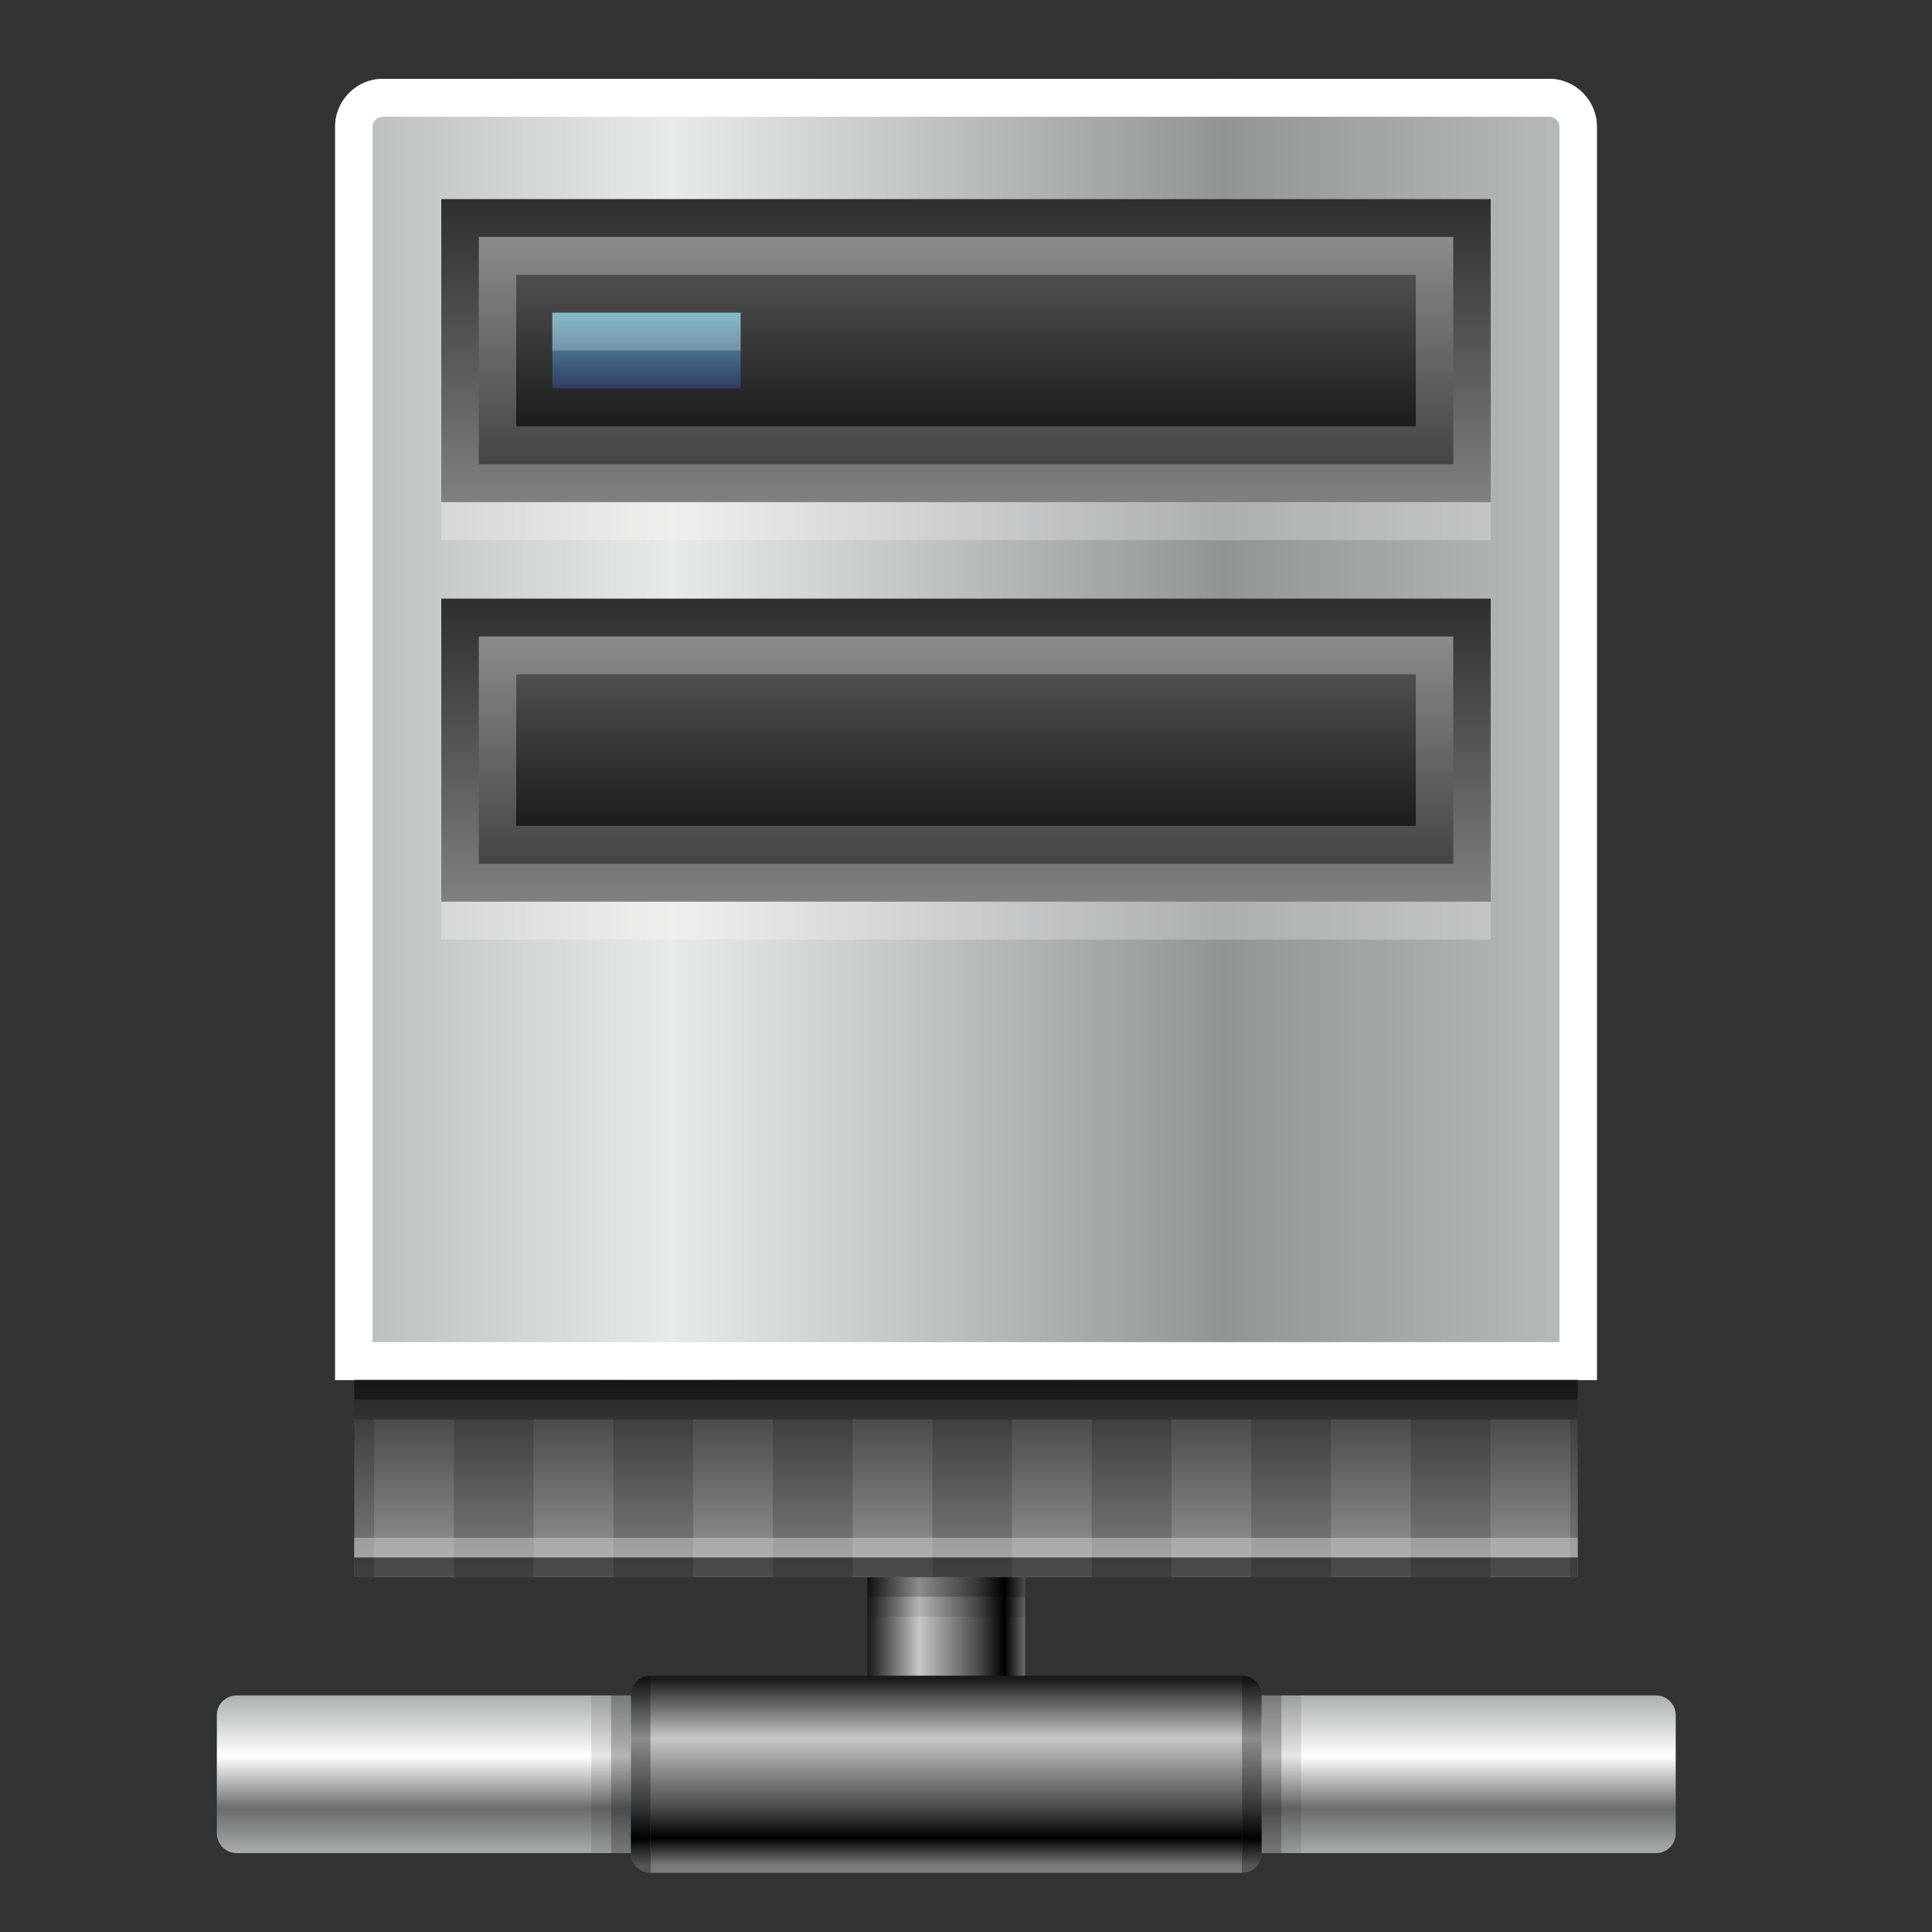 <?xml version="1.0" encoding="UTF-8"?>
<!DOCTYPE svg PUBLIC "-//W3C//DTD SVG 1.1 Tiny//EN" "http://www.w3.org/Graphics/SVG/1.1/DTD/svg11-tiny.dtd">
<svg baseProfile="tiny" height="60" viewBox="0 0 60 60" width="60" xmlns="http://www.w3.org/2000/svg" xmlns:xlink="http://www.w3.org/1999/xlink">
<rect x="0" y="0" width="60" height="60" fill="#333333" stroke="none"/>
<g>
<linearGradient gradientUnits="userSpaceOnUse" id="SVGID_1_" x1="29.388" x2="29.388" y1="52.661" y2="57.606">
<stop offset="0" style="stop-color:#ABB0AF"/>
<stop offset="0.382" style="stop-color:#FFFFFF"/>
<stop offset="0.709" style="stop-color:#6A6C6E"/>
<stop offset="1" style="stop-color:#AAAFAE"/>
</linearGradient>
<path d="M52.041,56.938c0,0.339-0.274,0.612-0.612,0.612H7.347c-0.338,0-0.612-0.273-0.612-0.612v-3.673  c0-0.339,0.274-0.612,0.612-0.612h44.082c0.338,0,0.612,0.273,0.612,0.612V56.938z" fill="url(#SVGID_1_)"/>
<linearGradient gradientUnits="userSpaceOnUse" id="SVGID_2_" x1="10.408" x2="49.592" y1="22.653" y2="22.653">
<stop offset="0" style="stop-color:#B7BCBA"/>
<stop offset="0.267" style="stop-color:#E7EBE8"/>
<stop offset="0.703" style="stop-color:#919595"/>
<stop offset="1" style="stop-color:#B9BDBC"/>
</linearGradient>
<path d="M48.113,2.449H11.889c-0.815,0-1.48,0.668-1.48,1.485v38.923h39.184V3.935  C49.592,3.117,48.926,2.449,48.113,2.449z" fill="url(#SVGID_2_)"/>
<path d="M48.113,2.449c0.813,0,1.479,0.668,1.479,1.485v38.923H10.408V3.935c0-0.817,0.666-1.485,1.48-1.485H48.113   M48.113,3.626H11.889c-0.173,0-0.318,0.142-0.318,0.309v37.747H48.43V3.935C48.43,3.768,48.285,3.626,48.113,3.626L48.113,3.626z" fill="#FFFFFF"/>
<linearGradient gradientUnits="userSpaceOnUse" id="SVGID_3_" x1="30" x2="30" y1="15.595" y2="6.374">
<stop offset="0" style="stop-color:#808080"/>
<stop offset="1" style="stop-color:#303030"/>
</linearGradient>
<rect fill="url(#SVGID_3_)" height="9.412" width="32.59" x="13.705" y="6.183"/>
<rect fill="#FFFFFF" fill-opacity="0.25" height="1.177" stroke-opacity="0.25" width="32.59" x="13.705" y="15.595"/>
<linearGradient gradientUnits="userSpaceOnUse" id="SVGID_4_" x1="30.002" x2="30.002" y1="7.408" y2="14.373">
<stop offset="0" style="stop-color:#8B8B8B"/>
<stop offset="1" style="stop-color:#454545"/>
</linearGradient>
<rect fill="url(#SVGID_4_)" height="7.058" width="30.263" x="14.87" y="7.359"/>
<linearGradient gradientUnits="userSpaceOnUse" id="SVGID_5_" x1="30" x2="30" y1="8.297" y2="13.24">
<stop offset="0" style="stop-color:#525252"/>
<stop offset="1" style="stop-color:#1C1C1C"/>
</linearGradient>
<rect fill="url(#SVGID_5_)" height="4.706" width="27.939" x="16.031" y="8.534"/>
<linearGradient gradientUnits="userSpaceOnUse" id="SVGID_6_" x1="20.077" x2="20.077" y1="9.593" y2="12.065">
<stop offset="0" style="stop-color:#5DA9B9"/>
<stop offset="1" style="stop-color:#313C62"/>
</linearGradient>
<rect fill="url(#SVGID_6_)" height="2.354" width="5.848" x="17.153" y="9.711"/>
<rect fill="#FFFFFF" fill-opacity="0.25" height="1.176" stroke-opacity="0.25" width="5.848" x="17.153" y="9.711"/>
<linearGradient gradientUnits="userSpaceOnUse" id="SVGID_7_" x1="30" x2="30" y1="28.003" y2="18.782">
<stop offset="0" style="stop-color:#808080"/>
<stop offset="1" style="stop-color:#303030"/>
</linearGradient>
<rect fill="url(#SVGID_7_)" height="9.412" width="32.59" x="13.705" y="18.591"/>
<rect fill="#FFFFFF" fill-opacity="0.25" height="1.176" stroke-opacity="0.25" width="32.59" x="13.705" y="28.003"/>
<linearGradient gradientUnits="userSpaceOnUse" id="SVGID_8_" x1="30.002" x2="30.002" y1="19.815" y2="26.782">
<stop offset="0" style="stop-color:#8B8B8B"/>
<stop offset="1" style="stop-color:#454545"/>
</linearGradient>
<rect fill="url(#SVGID_8_)" height="7.06" width="30.263" x="14.87" y="19.767"/>
<linearGradient gradientUnits="userSpaceOnUse" id="SVGID_9_" x1="30" x2="30" y1="20.706" y2="25.648">
<stop offset="0" style="stop-color:#525252"/>
<stop offset="1" style="stop-color:#1C1C1C"/>
</linearGradient>
<rect fill="url(#SVGID_9_)" height="4.706" width="27.939" x="16.031" y="20.942"/>
<linearGradient gradientUnits="userSpaceOnUse" id="SVGID_10_" x1="26.957" x2="31.919" y1="50.51" y2="50.51">
<stop offset="0" style="stop-color:#1A1A1A"/>
<stop offset="0.321" style="stop-color:#C7C7C7"/>
<stop offset="0.685" style="stop-color:#4D4D4D"/>
<stop offset="0.855" style="stop-color:#000000"/>
<stop offset="1" style="stop-color:#7A7A7A"/>
</linearGradient>
<path d="M26.939,48.367v3.674c0,0.338,0.274,0.612,0.612,0.612h3.674c0.338,0,0.612-0.274,0.612-0.612  v-3.674H26.939z" fill="url(#SVGID_10_)"/>
<linearGradient gradientUnits="userSpaceOnUse" id="SVGID_11_" x1="26.956" x2="31.918" y1="48.674" y2="48.674">
<stop offset="0" style="stop-color:#1A1A1A"/>
<stop offset="0.321" style="stop-color:#C7C7C7"/>
<stop offset="0.685" style="stop-color:#4D4D4D"/>
<stop offset="0.855" style="stop-color:#000000"/>
<stop offset="1" style="stop-color:#7A7A7A"/>
</linearGradient>
<rect fill="url(#SVGID_11_)" height="0.612" width="4.897" x="26.938" y="48.367"/>
<g>
<rect fill="none" height="60" width="60"/>
</g>
<linearGradient gradientUnits="userSpaceOnUse" id="SVGID_12_" x1="30" x2="30" y1="48.932" y2="42.98">
<stop offset="0" style="stop-color:#808080"/>
<stop offset="1" style="stop-color:#303030"/>
</linearGradient>
<rect fill="url(#SVGID_12_)" height="6.122" width="37.996" x="11.002" y="42.857"/>
<rect fill-opacity="0.5" height="0.612" stroke-opacity="0.5" width="37.996" x="11.002" y="42.857"/>
<rect fill-opacity="0.2" height="0.612" stroke-opacity="0.2" width="37.996" x="11.002" y="43.47"/>
<linearGradient gradientUnits="userSpaceOnUse" id="SVGID_13_" x1="12.859" x2="12.859" y1="48.94" y2="44.18">
<stop offset="0" style="stop-color:#999999"/>
<stop offset="1" style="stop-color:#4D4D4D"/>
</linearGradient>
<rect fill="url(#SVGID_13_)" height="4.897" width="2.476" x="11.621" y="44.082"/>
<linearGradient gradientUnits="userSpaceOnUse" id="SVGID_14_" x1="17.811" x2="17.811" y1="48.94" y2="44.18">
<stop offset="0" style="stop-color:#999999"/>
<stop offset="1" style="stop-color:#4D4D4D"/>
</linearGradient>
<rect fill="url(#SVGID_14_)" height="4.897" width="2.476" x="16.574" y="44.082"/>
<linearGradient gradientUnits="userSpaceOnUse" id="SVGID_15_" x1="22.764" x2="22.764" y1="48.94" y2="44.18">
<stop offset="0" style="stop-color:#999999"/>
<stop offset="1" style="stop-color:#4D4D4D"/>
</linearGradient>
<rect fill="url(#SVGID_15_)" height="4.897" width="2.476" x="21.526" y="44.082"/>
<linearGradient gradientUnits="userSpaceOnUse" id="SVGID_16_" x1="27.716" x2="27.716" y1="48.94" y2="44.18">
<stop offset="0" style="stop-color:#999999"/>
<stop offset="1" style="stop-color:#4D4D4D"/>
</linearGradient>
<rect fill="url(#SVGID_16_)" height="4.897" width="2.476" x="26.478" y="44.082"/>
<linearGradient gradientUnits="userSpaceOnUse" id="SVGID_17_" x1="32.668" x2="32.668" y1="48.94" y2="44.18">
<stop offset="0" style="stop-color:#999999"/>
<stop offset="1" style="stop-color:#4D4D4D"/>
</linearGradient>
<rect fill="url(#SVGID_17_)" height="4.897" width="2.477" x="31.43" y="44.082"/>
<linearGradient gradientUnits="userSpaceOnUse" id="SVGID_18_" x1="37.621" x2="37.621" y1="48.94" y2="44.18">
<stop offset="0" style="stop-color:#999999"/>
<stop offset="1" style="stop-color:#4D4D4D"/>
</linearGradient>
<rect fill="url(#SVGID_18_)" height="4.897" width="2.477" x="36.383" y="44.082"/>
<linearGradient gradientUnits="userSpaceOnUse" id="SVGID_19_" x1="42.572" x2="42.572" y1="48.94" y2="44.18">
<stop offset="0" style="stop-color:#999999"/>
<stop offset="1" style="stop-color:#4D4D4D"/>
</linearGradient>
<rect fill="url(#SVGID_19_)" height="4.897" width="2.477" x="41.334" y="44.082"/>
<linearGradient gradientUnits="userSpaceOnUse" id="SVGID_20_" x1="47.525" x2="47.525" y1="48.94" y2="44.18">
<stop offset="0" style="stop-color:#999999"/>
<stop offset="1" style="stop-color:#4D4D4D"/>
</linearGradient>
<rect fill="url(#SVGID_20_)" height="4.897" width="2.477" x="46.287" y="44.082"/>
<rect fill-opacity="0.5" height="0.612" stroke-opacity="0.5" width="37.996" x="11.002" y="48.367"/>
<rect fill="#CCCCCC" fill-opacity="0.5" height="0.612" stroke-opacity="0.5" width="37.996" x="11.002" y="47.755"/>
<rect fill-opacity="0.3" height="0.612" stroke-opacity="0.3" width="4.897" x="26.938" y="48.979"/>
<rect fill-opacity="0.1" height="0.612" stroke-opacity="0.1" width="4.897" x="26.938" y="49.592"/>
<rect fill-opacity="0.3" height="4.897" stroke-opacity="0.3" width="0.612" x="18.979" y="52.653"/>
<rect fill-opacity="0.3" height="4.897" stroke-opacity="0.3" width="0.612" x="39.184" y="52.653"/>
<rect fill-opacity="0.1" height="4.897" stroke-opacity="0.1" width="0.612" x="18.367" y="52.653"/>
<rect fill-opacity="0.1" height="4.897" stroke-opacity="0.1" width="0.612" x="39.796" y="52.653"/>
<linearGradient gradientUnits="userSpaceOnUse" id="SVGID_21_" x1="29.387" x2="29.387" y1="52.128" y2="57.93">
<stop offset="0" style="stop-color:#1A1A1A"/>
<stop offset="0.321" style="stop-color:#C7C7C7"/>
<stop offset="0.685" style="stop-color:#4D4D4D"/>
<stop offset="0.855" style="stop-color:#000000"/>
<stop offset="1" style="stop-color:#7A7A7A"/>
</linearGradient>
<rect fill="url(#SVGID_21_)" height="6.122" width="18.367" x="20.204" y="52.041"/>
<linearGradient gradientUnits="userSpaceOnUse" id="SVGID_22_" x1="19.898" x2="19.898" y1="52.128" y2="57.93">
<stop offset="0" style="stop-color:#1A1A1A"/>
<stop offset="0.321" style="stop-color:#C7C7C7"/>
<stop offset="0.685" style="stop-color:#4D4D4D"/>
<stop offset="0.855" style="stop-color:#000000"/>
<stop offset="1" style="stop-color:#7A7A7A"/>
</linearGradient>
<path d="M19.592,52.653v4.897c0,0.339,0.274,0.612,0.612,0.612v-6.122  C19.866,52.041,19.592,52.314,19.592,52.653z" fill="url(#SVGID_22_)"/>
<path d="M19.592,52.653v4.897c0,0.339,0.274,0.612,0.612,0.612v-6.122C19.866,52.041,19.592,52.314,19.592,52.653z" fill-opacity="0.3" stroke-opacity="0.3"/>
<linearGradient gradientUnits="userSpaceOnUse" id="SVGID_23_" x1="38.877" x2="38.877" y1="52.128" y2="57.93">
<stop offset="0" style="stop-color:#1A1A1A"/>
<stop offset="0.321" style="stop-color:#C7C7C7"/>
<stop offset="0.685" style="stop-color:#4D4D4D"/>
<stop offset="0.855" style="stop-color:#000000"/>
<stop offset="1" style="stop-color:#7A7A7A"/>
</linearGradient>
<path d="M38.571,52.041v6.122c0.339,0,0.612-0.273,0.612-0.612v-4.897  C39.184,52.314,38.91,52.041,38.571,52.041z" fill="url(#SVGID_23_)"/>
<path d="M38.571,52.041v6.122c0.339,0,0.612-0.273,0.612-0.612v-4.897C39.184,52.314,38.91,52.041,38.571,52.041z" fill-opacity="0.3" stroke-opacity="0.3"/>
</g>
</svg>
